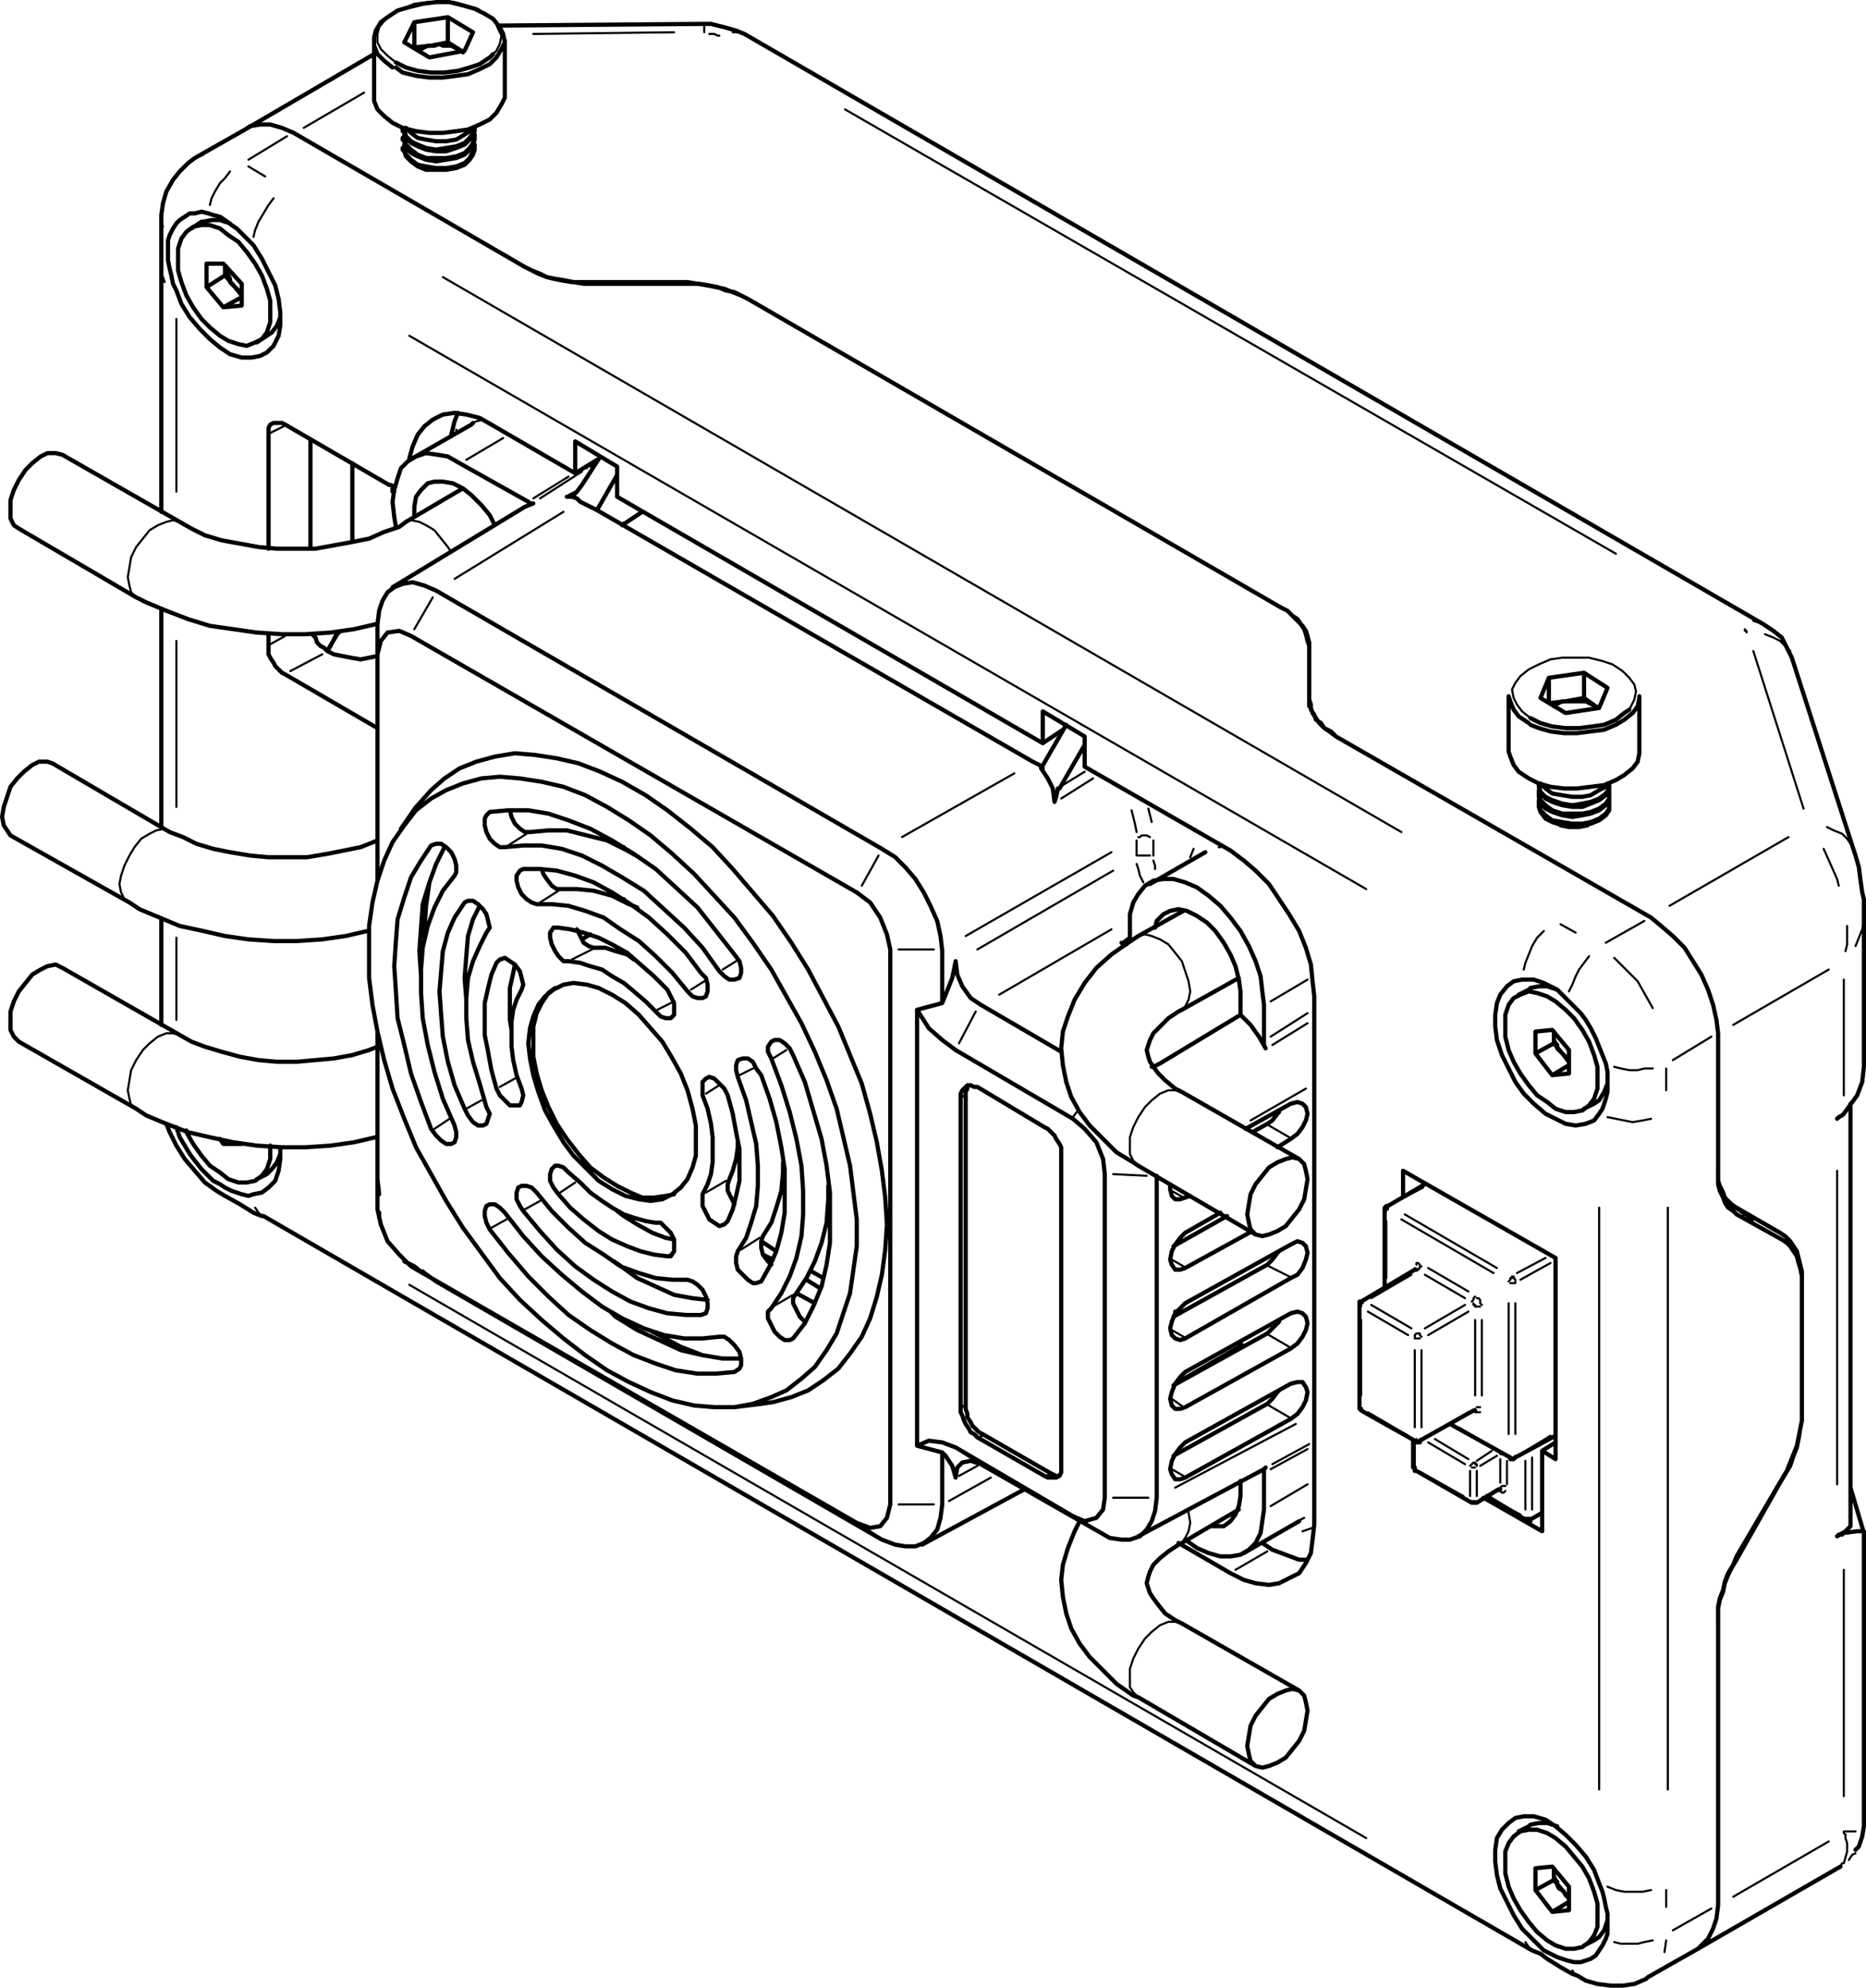 <?xml version="1.0" encoding="utf-8"?>
<!-- Generator: Adobe Illustrator 19.0.0, SVG Export Plug-In . SVG Version: 6.00 Build 0)  -->
<svg version="1.0" id="Layer_1" xmlns="http://www.w3.org/2000/svg" xmlns:xlink="http://www.w3.org/1999/xlink" x="0px" y="0px"
	 width="222.7px" height="237.1px" viewBox="0 0 222.7 237.1" enable-background="new 0 0 222.7 237.1" xml:space="preserve">
<g id="XMLID_2_">
	
		<path id="XMLID_544_" fill="none" stroke="#000000" stroke-width="0.25" stroke-linecap="round" stroke-linejoin="round" stroke-miterlimit="10" d="
		M20.25,99.25l-0.6-0.4l-1,0.2l-0.8,0.4 M17.85,99.45l-1,0.6l-0.8,1l-0.6,1l-0.6,1.2l-0.4,1.2l-0.2,1l0.2,1l0.4,0.8l0.6,0.4
		 M57.65,50.05l-0.8,0.2l-0.4,0.2 M70.45,55.65L70.45,55.65l0.2-0.2 M55.65,54.85l4.4-2.6 M54.45,51.45v-0.2 M69.85,55.65h0.2v0.2
		 M63.65,59.45l4.2-2.6 M51.85,152.65l-2.6-1.6 M61.45,128.65l-1.8,1 M68.65,141.05l-1.8,1.2 M57.45,131.25l-1.8,1 M64.45,143.25
		l-1.8,1 M53.65,133.45l-1.8,1.2 M60.45,145.45l-1.8,1 M51.85,100.65l-0.2,0.2 M55.85,107.45l-0.4,0.2 M60.05,114.45l-0.6,0.2
		 M80.25,149.45l-0.6,0.4 M84.25,156.45l-0.4,0.4 M88.05,163.45l-0.2,0.2 M105.05,183.45l-2.4-1.6 M69.45,56.25l-5,3.2 M67.85,59.05
		l1.2-0.6 M70.85,55.65h-0.4 M113.25,179.05l5-2.8 M116.65,174.85l-2.2,1.2 M45.05,77.65v-2.8 M155.25,181.25l0.4-0.2
		 M151.65,179.65l4.4-2.6 M156.05,172.85l-4.4,2.4 M70.65,113.25l-2.4,1.2 M86.65,140.85l-2.4,1.4 M80.05,119.65l-1.6,0.8
		 M85.85,129.45l-1.6,1 M117.25,171.25l-0.4,0.2 M116.65,174.45l-2.4-1.6 M66.65,106.25l-2.2,1.4 M90.65,147.65l-2.2,1.4
		 M84.05,117.05l-1.6,1 M89.85,127.45l-1.6,0.8 M125.25,175.85l-0.4,0.2 M151.45,167.65l2.4,1.4 M151.85,174.65l4.4-2.4
		 M135.85,102.05h0.2h0.2h0.4h0.2h0.4 M62.85,99.45l-2.2,1.4 M94.65,154.45l-2.4,1.4 M139.85,175.25l1.4,0.8 M130.85,182.45
		l-2.6-1.4 M87.85,114.65l-1.6,1 M93.85,125.25l-1.6,1 M151.45,159.25l2.4,1.4 M135.85,99.85h0.2l0.2-0.2h0.4h0.2l0.4,0.2
		 M139.85,166.85l1.4,1 M151.45,151.05l2.4,1.2 M126.85,93.65l2.6-1.6 M115.05,167.65l-0.2,0.2 M139.85,158.65l1.4,0.8
		 M115.05,130.65l-0.2,0.2 M136.45,105.25l-0.4-0.8l-0.2-0.8l-0.2-0.6 M67.25,61.05l-13,8 M116.65,113.25l16.2-9.4 M135.65,102.05
		v-1.8 M139.85,150.25l1.4,0.8 M49.45,75.05l2.2-3.8 M111.45,179.45h-4.2 M151.45,134.25l2.4,1.4 M151.65,123.65l4.4-2.8
		 M132.65,101.65l-17.4,10 M135.65,99.25l-0.2-1l-0.4-1.6 M130.45,92.85l-3.8,2.4 M107.65,99.85l13.4-7.6 M139.85,142.05l1.4,0.8
		 M107.25,113.25h4.2 M102.85,105.65l2-3.6 M133.85,112.45l0.8-0.6 M132.65,110.85l-13.4,7.8 M140.25,177.45l14.4-7.6
		 M151.65,119.45l4.4-2.6 M145.65,101.05h-0.2 M116.45,120.65l-2,3.8 M137.05,178.65h-4.2 M137.05,96.45l0.4,1.6 M137.65,100.25v1.8
		 M137.65,102.65L137.65,102.65l0.2,0.6v0.4 M142.05,102.25l0.4-1 M156.65,182.25L156.65,182.25l-1.2,0.4 M155.85,129.85l-6.6,3.8
		 M156.05,122.05l-4.2,2.6 M128.65,132.45l-0.6,0.8 M136.85,140.25l-4-0.2 M21.45,123.45l-0.8-0.2h-0.8l-1,0.4l-1,0.8l-0.8,0.8
		l-0.8,1.2l-0.6,1.2l-0.2,1.2l-0.2,1.2l0.2,1l0.2,0.8l0.6,0.4 M21.45,62.25l-0.8-0.2l-0.8,0.2l-1,0.4 M18.85,62.65l-1,0.6l-0.8,1
		l-0.8,1l-0.6,1.2l-0.2,1.2l-0.2,1.2l0.2,1l0.2,0.8l0.6,0.6 M48.45,62.25l0.6-0.2l1,0.2l0.8,0.4 M50.85,62.65l1,0.6l0.8,1l0.8,1
		l0.4,0.6 M141.05,184.05l0.4-0.6l0.4-0.8l0.2-1l-0.2-1.2v-0.4 M141.05,193.65l-0.8-0.2h-0.8l-1,0.4l-1,0.8l-0.8,0.8l-0.8,1.2
		l-0.6,1.2l-0.4,1.2v1 M134.85,200.05v1.2l0.4,0.6l0.6,0.6 M141.05,120.45l0.4-0.4l0.4-0.8l0.2-1l-0.2-1.2l-0.4-1.2l-0.4-1.2l-0.8-1
		l-0.8-1l-1-0.6l-1-0.4l-0.8-0.2l-0.8,0.2 M141.05,130.25l-0.8-0.2h-0.8l-1,0.4l-1,0.8l-0.8,0.8l-0.8,1.2l-0.6,1.2l-0.4,1.2v1
		 M134.85,136.65v1l0.4,0.8l0.6,0.6 M168.65,175.05L168.65,175.05h0.2 M179.05,177.65L179.05,177.65 M182.05,181.05L182.05,181.05
		v0.2 M182.65,181.25h0.2 M169.05,175.45L169.05,175.45l-0.2-0.2 M178.85,177.65L178.85,177.65h0.2 M175.45,179.05L175.45,179.05
		 M176.25,179.25L176.25,179.25v-0.2 M179.05,177.45l0.2-0.2h0.2h0.2 M179.05,173.45L179.05,173.45h0.2 M168.85,172.25v2.6
		 M169.65,175.65l5,2.8 M176.65,178.85l2-1.2 M179.05,176.85v-2.8 M171.25,171.65l4,2.4 M174.85,174.65l-4.4-2.6 M179.05,173.45
		L179.05,173.45v-0.2 M176.25,174.25l1.8-1.2 M178.65,173.65l-2,1.2 M175.65,179.05L175.65,179.05h0.2h0.2 M176.25,175.45v3
		 M175.45,178.45v-3 M175.65,175.05L175.65,175.05h0.2h0.2 M176.25,174.85L176.25,174.85v-0.2h-0.2v-0.2 M175.45,174.85
		L175.45,174.85l0.2-0.2l0.2-0.2 M183.05,181.05l0.8-0.6 M179.85,174.25v2.8 M179.05,177.85l0.2,0.2h0.2l0.2-0.2 M179.05,177.85
		h-0.2 M178.05,178.85l3.4,1.8 M182.05,181.05h0.2h0.2h0.2 M182.85,173.85v6.2 M182.05,180.05v-5.8 M176.05,168.45v-0.2
		 M180.05,173.65v0.2 M180.85,173.65v0.2 M165.65,143.85L165.65,143.85 M165.45,144.45L165.45,144.45 M168.85,151.25L168.85,151.25
		 M162.45,168.25L162.45,168.25v-0.2 M175.85,168.25L175.85,168.25l0.2-0.2 M169.45,171.85L169.45,171.85h0.2 M168.85,171.85
		L168.85,171.85 M169.25,151.45h-0.2 M162.25,167.85L162.25,167.85 M169.25,151.45L169.25,151.45l0.2-0.2v-0.2h0.2 M162.65,155.25
		L162.65,155.25 M162.25,155.85L162.25,155.85 M176.65,167.85L176.65,167.85h-0.2h-0.2 M176.05,155.85h0.2h0.2h0.2 M175.65,155.25
		l0.2-0.2v-0.2l0.2-0.2 M174.85,154.85l-4.8-2.8 M168.45,152.05l-4.8,2.8 M176.05,166.45v-9 M170.45,171.25l4.8-2.8 M162.45,157.45
		v9 M163.25,168.45l4.8,2.8 M176.05,155.85v-0.2h-0.2v-0.2 M170.05,158.45l4.8-2.8 M175.25,156.45l-4.8,2.8 M163.65,155.65l4.8,2.8
		 M162.45,155.85v-0.2v-0.2h0.2 M168.05,159.25l-4.8-2.8 M169.45,171.65L169.45,171.65l-0.2,0.2h-0.2v-0.2 M169.65,161.05v9.2
		 M168.85,170.25v-9.2 M168.85,159.65h0.2h0.2h0.2 M169.65,159.45L169.65,159.45l-0.2-0.2v-0.2h-0.2 M168.85,159.45L168.85,159.45
		v-0.2l0.2-0.2 M169.85,141.65l-3.4,1.8 M181.45,173.45l3.6-2.2 M176.05,168.45h0.2h0.2h0.2 M176.05,168.45l-0.2-0.2 M168.85,151.45
		v-0.2 M169.45,150.85L169.45,150.85l-0.2-0.2h-0.2v0.2 M170.45,151.25l4.8,2.8 M176.85,155.65l-0.2-0.2v-0.2v-0.2l-0.2-0.2h-0.2
		 M176.85,157.45v9 M174.05,170.25l5.2,3 M165.45,145.65v6.8 M185.05,150.65l-3.6,2 M181.05,151.85l3.4-1.8 M165.85,143.85h-0.2v0.2
		v0.2h-0.2 M178.25,151.85l-11-6.4 M167.65,144.85l11,6.4 M180.05,171.05v-15.6 M180.85,173.65l-0.2,0.2h-0.2h-0.2 M180.85,155.45
		v15.6 M180.65,152.25v0.2l0.2,0.2v0.2 M180.45,152.25v0.2h-0.2v0.2l-0.2,0.2 M180.85,153.05h-0.2h-0.2h-0.2 M208.05,145.05v-0.4
		 M47.25,8.05h-0.4 M58.85,6.45l0.4-0.4l0.4-0.8l0.2-1l-0.4-0.8l-0.4-1l-1-0.6l-1-0.8l-1.4-0.4l-1.4-0.4h-1.6h-1.6l-1.6,0.2
		l-1.4,0.6l-1.2,0.6l-0.8,0.6l-0.8,1l-0.2,0.8v1l0.4,0.8l0.8,0.8l1,0.8 M182.65,86.45l-0.2-0.2 M194.45,84.65l0.2-0.4l0.4-0.8l0.2-1
		l-0.2-0.8l-0.6-0.8l-0.8-0.8l-1.2-0.8l-1.2-0.4l-1.6-0.4h-1.6h-1.6l-1.4,0.2l-1.4,0.6l-1.2,0.6l-1,0.8l-0.6,0.8l-0.4,0.8l0.2,1
		l0.4,0.8l0.6,0.8l1,0.8 M39.45,77.05v-0.2 M84.05,2.85L84.05,2.85v0.2v0.4v0.4 M70.25,33.65v0.2 M80.85,33.65v0.2 M221.45,221.05
		l-0.4,0.2l-0.4,0.6 M219.65,222.65l0.2-0.4 M220.05,222.25l0.4-1.4v-1l-0.2-0.6v-0.4l-0.2-0.2v-0.2 M220.25,218.45h1.2 M88.65,4.05
		l-0.4-0.2h-0.8 M210.25,74.25h-0.4l-0.6-0.2 M207.25,186.05h-0.2 M212.45,176.85L212.45,176.85 M215.05,152.65L215.05,152.65
		 M211.85,146.85l-3.8-2.2 M213.65,77.65l-0.6-0.6l-0.6-0.6l-0.8-0.4l-1-0.4 M207.05,144.05l-1-0.6 M220.85,100.65l-0.4-0.6
		l-0.6-0.6l-1-0.4l-0.8-0.4 M222.45,109.65v0.4l-0.2,0.8l-0.8,2 M222.45,107.25v-0.2h-0.2 M215.25,96.45l-6-18.8 M208.45,75.45
		L208.45,75.45v-0.2h-0.2v-0.2 M192.85,66.05l-92-53 M85.85,4.25h-0.2l-0.4-0.2h-0.2h-0.2h-0.2 M80.45,3.85l-16.8,0.2 M43.45,11.05
		l-7.2,4.2 M218.25,219.65l-11.4,6.6 M220.05,214.25v-27 M219.25,177.05v-37.4 M220.05,130.65v-13.8 M213.45,99.85l-14.2,8.2
		 M218.25,115.65l-11.4,6.6 M220.25,113.45l0.2-0.8v-2.2 M219.45,105.65l-0.2-0.8l-0.8-1.8l-0.8-1.8 M25.65,141.85L25.65,141.85
		l-0.4-0.4 M38.45,78.05l-3.8,2 M32.25,76.85l1.8-1 M19.25,32.65l0.2,0.4l0.2,0.6 M33.85,50.85l-1.6,0.8 M23.85,18.65l0.4-0.2
		 M19.25,26.25v0.2l0.2,0.6 M25.05,24.45l0.2-0.8l0.4-0.8l0.6-1l0.6-0.6l0.6-0.8 M31.25,145.05l-0.4-0.4l-0.4-0.6 M151.25,185.05
		l-3.8,2.2 M182.65,232.45l-0.2-0.2l-0.4-0.6 M188.05,235.65L188.05,235.65l-0.4-0.6 M198.85,231.45l-0.2,1.4 M192.65,231.65
		l0.8,0.2h1h1l0.8-0.2l1-0.2 M30.25,28.25l0.2-0.8l0.4-1l0.6-1l0.6-1l0.6-0.8 M191.85,225.05l1,0.4l1,0.2h1h1.2l1-0.2 M34.25,16.25
		l-4.6,2.8 M29.65,19.85l2,1.2 M52.85,33.05l114.4,66.2 M204.25,227.65l-4.6,2.6 M199.05,144.05v69.4 M198.85,225.45v2
		 M190.85,213.45v-69.4 M163.05,106.05l-114.2-66 M21.05,111.85v9.8 M21.05,76.45v19.8 M21.05,38.05v20.6 M48.85,153.25l114.2,66
		 M186.25,110.25l1.8,1 M181.85,115.65l0.2-0.8l0.4-1l0.4-1l0.6-1l0.8-0.8 M191.85,133.25l1,0.2l1,0.2l1,0.2l1.2-0.2l1-0.2
		 M198.85,127.45v2.6 M204.25,123.65l-4.6,2.8 M196.25,109.85l-4.6,2.6 M192.65,127.25l0.8,0.2l1,0.2h1l0.8-0.2h1 M192.65,114.25
		l0.2,0.2l2.6,2.6l1.8,3.2 M187.25,118.25l0.4-0.8l0.4-1l0.4-0.8l0.6-0.8l0.6-0.8"/>
	
		<path id="XMLID_3_" fill="none" stroke="#000000" stroke-width="0.5" stroke-linecap="round" stroke-linejoin="round" stroke-miterlimit="10" d="
		M6.25,91.05l-0.6-0.2h-1l-0.8,0.4 M3.85,91.25l-1,0.8l-0.8,0.8l-0.8,1l-0.4,1.2l-0.4,1.2l-0.2,1.2l0.2,1l0.4,0.6l0.4,0.6
		 M45.25,142.45L45.25,142.45l-0.2-1.8 M52.05,152.85l-1.4-1l-0.2-0.2 M46.85,58.05v0.6 M46.85,58.65h0.2 M56.45,50.45l-0.2,0.2
		 M63.65,60.05h-0.4l-0.2-0.2 M63.05,59.85l-8.2-4.6 M54.85,55.25l-1.4-0.8l-1.2-0.2l-1.4-0.2l-1.2,0.4l-1,0.6l-0.8,0.8l-0.4,1.2
		l-0.4,1.4l-0.2,1.4l0.2,1.8l0.2,1.2 M59.05,62.65l-0.6-1.2l-1-1.2l-1.2-1.2l-1-0.8l-1.2-0.6l-1.2-0.2h-1l-0.8,0.2l-0.8,0.8
		l-0.6,0.8l-0.2,1.2v1.2 M95.05,154.25l2.2,1.2 M105.25,183.65l-53.2-30.8 M74.25,62.65l2.4-1.6 M71.25,60.85l2.4-4.2 M69.45,57.85
		l2.2-3.4 M69.45,57.85l-0.6,0.8l-0.4,0.4l-0.4,0.2h-0.4 M61.45,115.05l-0.2,1l-0.4,1.8v1.8v2l0.2,1.2 M73.65,144.45l0.8,0.6l1.6,1
		l1.8,1l1.6,0.6l1,0.2 M57.25,108.05l-0.8,1.6l-0.6,2l-0.2,2.4l-0.2,2.6l0.2,2.6v0.8 M73.25,150.45l0.6,0.4l2.2,1.6l2.2,1l2.2,1
		l2.2,0.4l1.8,0.2 M53.05,101.05l-1,2l-0.8,2.2l-0.8,2.6l-0.2,2.8l-0.2,2.8l0.2,3v0.8 M72.85,156.45l0.6,0.6l2.6,1.6l2.6,1.2
		l2.6,1.2l2.6,0.6l2.4,0.4h2.2 M70.45,111.45l-1,0.6 M74.45,107.25v0.2 M74.45,101.05v0.2 M74.45,62.45v0.2 M45.05,105.05v-30.6
		 M45.05,140.65v-17.6 M45.05,140.65v3.6 M112.45,179.45l-0.2,1.6l-0.4,1.4l-0.8,1l-0.8,0.6l-1,0.4h-1.2l-1.2-0.2l-1.6-0.6
		 M62.65,60.45l1-0.4 M69.25,59.85l-0.4-0.4l-0.6-0.2h-0.6 M45.05,74.45l0.2-1.6l0.4-1.2l0.6-1l0.8-0.6l1-0.4l1.2-0.2l1.4,0.4
		l1.4,0.6 M68.85,110.85l0.4,0.8l0.4,0.8l0.6,0.4l0.6,0.2 M87.05,140.65l-0.2,0.6v0.8l0.4,0.8l0.4,0.8 M64.65,103.65l0.2,0.6
		l0.4,0.6l0.6,0.8l0.6,0.4h0.6 M91.05,147.45l-0.2,0.6v0.8l0.2,0.8l0.6,0.8l0.4,0.4 M60.85,96.65L60.85,96.65l0.2,0.8l0.4,0.8
		l0.6,0.6l0.6,0.4h0.6 M95.05,154.25l-0.4,0.6v0.6l0.4,0.8l0.4,0.8l0.6,0.6 M148.25,160.65v-0.2 M140.85,156.65l-0.4-0.2h-0.2
		 M114.05,176.25l-0.4-1.4l-0.8-1.2l-0.4-0.4 M117.05,174.65l-1.2-0.4l-1,0.2l-0.6,0.6l-0.2,1.2 M148.05,178.45v-1.8 M144.45,182.05
		h0.6h1l0.8-0.6l0.6-0.8l0.4-1l0.2-1.2 M141.45,183.65l1.4,1l1.4,0.6l1.4,0.4h1.2l1.2-0.2l1-0.6l0.8-0.8l0.6-1.2l0.2-1.4l0.2-1.4
		 M150.85,180.05v-4.4 M150.85,175.65v-0.4l0.2-0.2 M70.85,113.05h1.4l1.2,0.4l1.4,0.4l0.8,0.6 M88.05,136.05v0.8l-0.2,1.4l-0.4,1.4
		l-0.4,1 M66.25,117.85l-0.8,0.6l-0.8,1.2l-0.6,1.2l-0.4,1.6v1.8 M63.65,124.25v1.8l0.4,2l0.6,2l0.8,2l1,2l1.2,1.8l1.4,1.8l1.4,1.6
		l1.6,1.2l1.6,1l1.6,0.8l1.4,0.6h1.4l1.4-0.2l1-0.2 M151.25,167.45l0.6-0.6l0.6-0.8l0.2-0.2 M147.85,160.25l0.4,0.2 M148.25,160.45
		l-8,4.6 M131.05,182.65l-14-8 M67.05,106.05h1.8l2,0.2l2.2,0.6l2,1l1,0.4 M93.45,138.65v1.2l-0.2,2.2l-0.6,2l-0.6,1.8l-1,1.6
		 M151.25,159.05l0.6-0.6l0.6-0.6l0.2-0.2 M140.05,173.65l11.2-6.2 M151.05,175.05l-0.2,0.2 M63.25,99.25l2.2-0.2h2.2l2.4,0.6
		l2.4,0.6l2.4,1.2l1.4,0.8 M98.85,141.45v1.6l-0.2,2.8l-0.6,2.4l-0.8,2.2l-1,2l-1.2,1.8 M151.25,150.85l0.6-0.6l0.6-0.8l0.2-0.2
		 M138.05,178.65l-0.2,1.6l-0.4,1.2l-0.6,1l-0.8,0.8l-1.2,0.4h-1l-1.4-0.2l-1.4-0.8 M140.05,165.25l11.2-6.2 M140.05,157.05
		l11.2-6.2 M124.25,91.65l3-5.2 M125.85,95.65l0.2-0.6l0.2-1h0.2 M126.45,94.05l3-5.2 M151.25,134.05l0.6-0.4l0.6-0.8l0.2-0.2
		 M140.05,148.65l6.4-3.6 M51.25,105.25L51.25,105.25l-0.4,2.8l-0.2,2.8 M77.85,158.85l0.8,0.4l2.6,1.4l2.6,1 M50.65,110.85v1
		 M69.25,59.85l2,1 M123.25,90.85l-52-30 M63.05,124.45l0.2,1.8l0.4,2l0.6,2l0.8,2.2l1,1.8l1.2,2l1.2,1.6l1.6,1.6l1.4,1.4l1.6,1
		l1.6,0.8l1.6,0.4l1.4,0.2l1.4-0.2l1.2-0.6l1-0.8l0.8-1l0.6-1.4l0.4-1.4v-1.8v-1.8l-0.4-2l-0.6-2.2l-0.8-2l-1-1.8l-1.2-2l-1.4-1.6
		l-1.4-1.6l-1.6-1.4l-1.6-1l-1.6-0.8l-1.4-0.4l-1.6-0.2l-1.2,0.2l-1.2,0.6l-1,0.8l-0.8,1l-0.6,1.4l-0.4,1.4L63.05,124.45
		 M78.25,120.65l0.6,0.6l0.6,0.2h0.6l0.4-0.4v-0.6v-0.8l-0.4-0.8l-0.4-0.8 M67.85,114.65l1.4,0.2l1.2,0.4l1.4,0.4l1.2,0.8l1.4,0.8
		l1.2,1l1.4,1.2l1.2,1.2 M66.65,110.65h-0.6l-0.4,0.6v0.6l0.2,0.8l0.4,0.8l0.4,0.6l0.6,0.6h0.6 M79.65,118.05l-1.6-1.6l-1.6-1.4
		l-1.6-1.4l-1.8-1l-1.6-0.8l-1.8-0.6l-1.6-0.4l-1.4-0.2 M82.05,118.25l0.6,0.6l0.6,0.2h0.6l0.4-0.2l0.2-0.6v-0.8l-0.2-0.8l-0.6-0.6
		 M64.05,107.85h1.8l2,0.2l2,0.6l2.2,0.8l2,1.4l2.2,1.4l2,1.8l2,2l1.8,2.2 M62.45,103.65l-0.4,0.2l-0.4,0.6v0.6l0.2,0.8l0.4,0.8
		l0.6,0.6l0.6,0.4l0.6,0.2 M83.65,116.05l-1.8-2.4l-2.2-2.2l-2.2-2l-2.2-1.6l-2.2-1.4l-2.2-1.2l-2.2-0.8l-2.2-0.6l-2-0.2h-2
		 M58.05,111.25l0.4-0.6l-0.2-0.8l-0.2-0.8l-0.4-0.6l-0.6-0.6l-0.6-0.4h-0.6l-0.4,0.2 M58.05,132.05l-0.8-2.8l-0.8-2.6l-0.6-2.6
		l-0.2-2.6v-2.4l0.2-2.4l0.6-2l0.8-1.8l0.8-1.6 M55.45,132.25l0.4,0.8l0.6,0.8l0.6,0.4h0.6l0.4-0.2l0.2-0.6l0.2-0.6l-0.4-0.8
		 M55.45,107.65l-1.2,1.8l-0.8,1.8l-0.6,2.2l-0.2,2.4l-0.2,2.4l0.2,2.8l0.2,2.6l0.6,3l0.8,2.8l1.2,2.8 M54.25,104.45l0.2-0.4v-0.8
		l-0.2-0.8l-0.4-0.8l-0.6-0.6l-0.6-0.4h-0.6l-0.6,0.2 M54.25,134.25l-1.4-3.2l-1-3.2l-0.8-3.2l-0.6-3.2l-0.2-3v-2.8l0.2-2.6l0.6-2.6
		l0.8-2.2l1-2l1.4-1.8 M51.45,134.65l0.6,0.8l0.6,0.6l0.6,0.4h0.6l0.4-0.2l0.2-0.6v-0.6l-0.2-0.8 M51.45,100.85l-1.2,1.8l-1.2,2
		l-0.8,2.4l-0.8,2.6l-0.2,2.6l-0.2,3l0.2,3l0.2,3.2l0.8,3.2l0.8,3.4l1.2,3.4l1.2,3.2 M64.05,142.25l-0.6-0.6l-0.6-0.2h-0.6l-0.4,0.2
		l-0.2,0.6v0.8l0.4,0.8l0.4,0.6 M82.05,152.65h-1.8l-2-0.2l-2-0.6l-2.2-0.8l-2-1.4l-2.2-1.4l-2-1.8l-2-2l-1.8-2.2 M83.65,156.85
		l0.6-0.2l0.2-0.6v-0.6l-0.2-0.8l-0.4-0.8l-0.6-0.6l-0.6-0.4l-0.6-0.2 M62.45,144.45l2,2.4l2,2.2l2.2,2l2.2,1.6l2.2,1.4l2.2,1.2
		l2.2,0.8l2.2,0.6l2.2,0.2h1.8 M67.85,139.85l-0.6-0.6l-0.6-0.2h-0.4l-0.4,0.4l-0.2,0.6v0.8l0.4,0.8l0.6,0.8 M78.25,145.85l-1.2-0.2
		l-1.4-0.4l-1.2-0.4l-1.4-0.8l-1.2-0.8l-1.4-1l-1.2-1.2l-1.4-1.2 M79.65,149.85h0.4l0.4-0.6v-0.6v-0.8l-0.4-0.8l-0.6-0.6l-0.6-0.6
		h-0.6 M66.65,142.45l1.4,1.6l1.6,1.4l1.8,1.4l1.6,1l1.8,0.8l1.6,0.6l1.6,0.4l1.6,0.2 M60.25,144.65l-0.6-0.6l-0.6-0.4h-0.6
		l-0.4,0.2l-0.2,0.6v0.6l0.2,0.8l0.4,0.8 M85.85,159.45l-2,0.2h-2.2l-2.4-0.4l-2.4-0.8l-2.6-1.2l-2.4-1.4l-2.4-1.8l-2.4-2l-2.4-2.2
		l-2.2-2.4l-2.2-2.8 M87.65,163.65l0.6-0.4l0.2-0.4v-0.8l-0.2-0.8l-0.6-0.8l-0.6-0.6l-0.6-0.4h-0.6 M58.45,146.65l2.2,2.8l2.4,2.8
		l2.4,2.4l2.4,2.2l2.6,1.8l2.6,1.6l2.6,1.4l2.6,1l2.4,0.8l2.6,0.4h2.2l2.2-0.2 M62.25,118.05l0.2-0.6l-0.2-0.8l-0.2-0.8l-0.6-0.8
		l-0.6-0.4l-0.6-0.4l-0.6,0.2l-0.4,0.4 M62.25,129.85l-0.6-1.6l-0.4-1.8l-0.2-1.6v-1.6v-1.4l0.2-1.4l0.4-1.2l0.6-1.2 M59.25,129.85
		l0.4,0.8l0.6,0.6l0.6,0.6h0.6h0.6l0.2-0.4l0.2-0.8l-0.2-0.8 M59.25,114.85l-0.6,1.4l-0.4,1.6l-0.4,1.8v1.8v2l0.4,2l0.4,2.2l0.6,2.2
		 M85.85,115.85l0.6,0.6l0.6,0.4h0.6l0.6-0.2l0.2-0.6v-0.6l-0.2-0.8l-0.6-0.8 M60.25,101.05l2.2-0.2h2.2l2.4,0.4l2.4,0.8l2.4,1.2
		l2.4,1.4l2.6,1.6l2.4,2.2l2.4,2.2l2.2,2.4l2,2.8 M58.45,96.85l-0.4,0.4l-0.2,0.4v0.8l0.2,0.8l0.4,0.8l0.6,0.6l0.6,0.4h0.6
		 M87.65,113.85l-2.2-2.8l-2.2-2.8l-2.6-2.4l-2.4-2.2l-2.6-1.8l-2.6-1.6l-2.6-1.4l-2.6-1l-2.4-0.8l-2.4-0.4h-2.4l-2.2,0.2
		 M88.05,149.25l-0.2,0.6v0.8l0.2,0.8l0.6,0.6l0.6,0.6l0.6,0.4h0.4l0.6-0.2 M88.05,128.45l1,2.8l0.6,2.6l0.6,2.6l0.2,2.6v2.4
		l-0.2,2.4l-0.6,2l-0.6,1.8l-1,1.6 M90.85,128.25l-0.6-0.8l-0.4-0.8l-0.6-0.4h-0.6l-0.6,0.2l-0.2,0.6v0.6l0.2,0.8 M90.85,152.85
		l1-1.8l0.8-1.8l0.6-2.2l0.4-2.4v-2.4v-2.8l-0.4-2.6l-0.6-3l-0.8-2.8l-1-2.8 M83.85,142.45v0.6v0.8l0.4,0.8l0.4,0.8l0.6,0.4l0.6,0.4
		l0.6-0.2l0.4-0.4 M83.85,130.65l0.6,1.6l0.4,1.8l0.2,1.6v1.6v1.4l-0.2,1.4l-0.4,1.2l-0.6,1.2 M86.85,130.65l-0.4-0.8l-0.6-0.6
		l-0.6-0.6l-0.6-0.2l-0.4,0.2l-0.4,0.4v0.8v0.8 M86.85,145.65l0.6-1.4l0.4-1.6l0.4-1.8v-1.8v-2l-0.4-2l-0.4-2.2l-0.6-2.2
		 M92.05,156.05l-0.4,0.4v0.8l0.4,0.8l0.4,0.8l0.6,0.6l0.6,0.4h0.6l0.4-0.2 M92.05,126.25l1.2,3.2l1,3.2l0.8,3.2l0.6,3.2l0.2,3v2.8
		l-0.2,2.6l-0.6,2.6l-0.8,2.2l-1,2l-1.2,1.8 M94.65,125.85l-0.4-0.8l-0.6-0.6l-0.6-0.4h-0.6l-0.4,0.2l-0.4,0.6v0.6l0.4,0.8
		 M94.65,159.65l1.4-1.8l1-2l1-2.4l0.6-2.6l0.4-2.6v-3v-3l-0.4-3.2l-0.6-3.2l-1-3.4l-1-3.4l-1.4-3.2 M112.45,119.65l0.4-1l0.8-2
		l0.4-2 M114.05,114.65l0.2,1.6l0.6,1.4l1,1.4l1.2,0.8 M52.05,70.45l53.2,30.8 M112.45,119.65l-3,0.8 M112.45,113.45v6.2
		 M112.45,173.25v6.2 M109.45,172.45l3,0.8 M149.45,135.05l1.8-1 M44.05,113.45v3.2l0.4,3.2l0.6,3.2l0.8,3.4l1,3.4l1.4,3.6l1.4,3.4
		l1.8,3.2l1.8,3.2l2,3.2l2.2,3l2.2,3l2.4,2.6l2.6,2.4l2.6,2.2l2.6,2l2.6,1.8l2.6,1.4l2.6,1.2l2.6,1l2.6,0.6l2.4,0.2h2.4l2.2-0.4
		l2.2-0.8l1.8-0.8l1.8-1.4l1.6-1.4l1.4-2l1.2-2l0.8-2.4l0.8-2.4l0.4-2.8l0.4-2.8v-3.2l-0.4-3.2l-0.4-3.2l-0.8-3.4l-0.8-3.4l-1.2-3.4
		l-1.4-3.4l-1.6-3.4l-1.8-3.2l-1.8-3.2l-2.2-3.2l-2.2-3l-2.4-2.6l-2.4-2.6l-2.6-2.4l-2.6-2.2l-2.6-1.8l-2.6-1.6l-2.6-1.4l-2.6-1
		l-2.6-0.6l-2.6-0.4l-2.4-0.2l-2.2,0.2l-2.2,0.6l-2,0.8l-1.8,1l-1.8,1.4l-1.4,1.8l-1.4,2l-1,2.2l-0.8,2.4l-0.6,2.6l-0.4,2.8V113.45
		 M90.85,167.45l1.4-0.2l2.2-0.6l2-0.8l1.8-1.2l1.8-1.4l1.4-1.8l1.4-2l1-2.2l0.8-2.6l0.6-2.6l0.4-3l0.2-3l-0.2-3.2l-0.4-3.2
		l-0.6-3.4l-0.8-3.4l-1-3.6l-1.4-3.4l-1.4-3.4l-1.8-3.4l-1.8-3.4l-2-3.2l-2.2-3.2l-2.4-2.8l-2.4-2.8l-2.4-2.6l-2.6-2.2l-2.8-2.2
		l-2.6-1.8l-2.8-1.6l-2.6-1.2l-2.6-1l-2.6-0.6l-2.6-0.4l-2.4-0.2l-2.4,0.4l-2.2,0.6l-2,0.8l-1.8,1.2l-1.6,1.4l-1.6,1.8l-0.2,0.2
		 M49.05,75.85l-1.4-0.6l-1.4,0.2l-0.8,1l-0.4,1.6 M45.05,123.65v20.6 M45.05,78.05v26.6 M45.05,144.25l0.4,1.8l0.8,2l1.4,1.6
		l1.4,1.4 M49.05,151.05l53.2,30.6 M102.25,181.65l1.6,0.6l1.2-0.2l0.8-1l0.4-1.6 M106.25,179.45v-66.2 M102.25,106.45l-53.2-30.6
		 M125.25,175.65l0.4,0.2l0.4,0.2h0.2h0.2 M115.65,129.45h-0.2v0.4l-0.2,0.4v0.4 M115.25,130.65v37 M115.25,167.65v0.4l0.2,0.6v0.4
		l0.4,0.6l0.2,0.4l0.4,0.4l0.4,0.4l0.4,0.2 M117.25,171.05l8,4.6 M124.25,91.65l0.8,1.2l0.6,1.2l0.2,1.6 M123.25,90.85l0.4,0.2
		l0.4,0.2l0.4,0.4 M105.25,101.25l1.6,1l1.2,1.2l1.2,1.4l1,1.6l0.8,1.6l0.8,1.8l0.4,1.8l0.2,1.8 M106.25,113.25l-0.4-1.8l-0.8-2
		l-1.2-1.8l-1.6-1.2 M154.05,169.25l0.8-0.6l0.6-0.8l0.4-0.8l0.2-1l-0.2-0.6l-0.4-0.6h-0.6l-0.8,0.2 M141.45,176.25l12.6-7
		 M141.45,172.05l-0.6,0.6l-0.6,0.8l-0.4,0.8l-0.2,1l0.2,0.6l0.4,0.6h0.6l0.6-0.2 M154.05,165.05l-12.6,7 M154.05,160.85l0.8-0.6
		l0.6-0.8l0.4-0.8l0.2-0.8l-0.2-0.8l-0.4-0.4l-0.6-0.2l-0.8,0.2 M141.45,167.85l12.6-7 M141.45,163.65l-0.6,0.6l-0.6,0.8l-0.4,1
		l-0.2,0.8l0.2,0.8l0.4,0.4h0.6l0.6-0.2 M154.05,156.65l-12.6,7 M154.05,152.45l0.8-0.4l0.6-0.8l0.4-1l0.2-0.8l-0.2-0.8l-0.4-0.4
		l-0.6-0.2l-0.8,0.4 M141.45,159.65l12.6-7.2 M141.45,155.45l-0.6,0.6l-0.6,0.6l-0.4,1l-0.2,0.8l0.2,0.8l0.4,0.4l0.6,0.2l0.6-0.2
		 M154.05,148.45l-12.6,7 M141.45,151.25l8-4.4 M141.45,147.05l-0.6,0.6l-0.6,0.8l-0.4,0.8l-0.2,1l0.2,0.6l0.4,0.6h0.6l0.6-0.2
		 M145.65,144.65l-4.2,2.4 M154.05,135.85l0.8-0.6l0.6-0.8l0.4-0.8l0.2-0.8l-0.2-0.8l-0.4-0.4l-0.6-0.2l-0.8,0.2 M152.45,136.85
		l1.6-1 M141.45,142.85l0.6-0.2 M139.65,141.25v0.6l0.2,0.8l0.4,0.4h0.6l0.6-0.2 M154.05,131.65l-5.4,3 M148.05,121.05v-2.8
		 M151.05,125.05L151.05,125.05l-0.2-0.4v-0.4 M150.85,124.25v-4.4 M150.85,119.85l-0.2-1.6l-0.2-1.8l-0.6-1.8l-0.8-1.8l-1-1.8
		l-1.2-1.6l-1.2-1.4l-1.4-1.2l-1.4-1l-1.4-0.6l-1.4-0.4h-1.2l-1.2,0.2l-1,0.6l-0.8,1l-0.6,1l-0.4,1.4v1.6 M134.85,110.65v1.2
		 M134.85,111.85v0.2l-0.2,0.2v0.2h-0.2v0.2h-0.2h-0.2l-0.2-0.2 M134.25,112.65l-0.4-0.2 M148.05,118.25l-0.2-1.4l-0.4-1.6l-0.6-1.4
		l-0.8-1.4l-1-1.4l-1-1l-1.2-0.8l-1.2-0.6l-1-0.2l-1,0.2l-0.8,0.4l-0.8,0.8l-0.2,0.8 M117.05,119.85l9.6,5.6 M138.05,140.25v38.4
		 M124.65,176.05l0.4,0.2h0.4h0.4h0.2l0.4-0.2l0.2-0.4v-0.4v-0.4 M116.65,171.45l8,4.6 M114.65,167.85v0.6l0.2,0.4l0.2,0.6l0.2,0.4
		l0.4,0.6l0.2,0.4l0.4,0.2l0.4,0.4 M114.65,130.85v37 M116.65,129.65h-0.4l-0.4-0.2h-0.2l-0.4,0.2l-0.2,0.2l-0.2,0.2l-0.2,0.4v0.4
		 M124.65,134.45l-8-4.8 M126.65,137.85v-0.4v-0.6l-0.2-0.4l-0.4-0.6l-0.2-0.4l-0.4-0.4l-0.4-0.4l-0.4-0.2 M126.65,174.85v-37
		 M114.05,125.25l-1.6-1.2l-1.6-1.4 M110.85,122.65l-1.4-2.2 M109.45,120.45v52 M110.85,171.85l-1.4,0.6 M110.85,171.85l1.6,0.2
		l1.6,0.6 M114.05,172.65l14,8.2 M128.05,180.85l1.4,0.6l1.4-0.4l0.8-1l0.2-1.4 M131.85,178.65v-38.6 M128.05,133.45l-14-8.2
		 M148.05,121.05l1.2,1.2l1,1.4l0.8,1.4 M138.45,126.85l9.6-5.8 M138.45,126.85l-0.8,0.4h-0.2 M131.85,140.05l-0.2-1.8l-0.8-2
		l-1.4-1.6l-1.4-1.2 M7.45,115.45l-0.8-0.4l-1,0.2l-0.8,0.4l-1,0.6l-0.8,1l-0.8,1l-0.6,1.2l-0.4,1.2v1.2v1l0.4,0.8l0.6,0.6
		 M7.45,54.25l-0.8-0.2h-1l-0.8,0.4 M4.85,54.45l-1,0.8l-0.8,0.8l-0.8,1.2l-0.6,1.2l-0.4,1.2v1v1.2l0.4,0.8l0.6,0.4 M148.85,208.25
		l0.2,1l0.2,0.8l0.6,0.6l0.8,0.2l0.8-0.2l1-0.4l1-0.6l0.8-1l0.8-1l0.6-1.2l0.2-1.2l0.2-1.2l-0.2-1l-0.2-0.8l-0.6-0.6l-0.8-0.2
		l-0.8,0.2l-1,0.4l-1,0.6l-0.8,1l-0.8,1l-0.6,1.2l-0.2,1.2L148.85,208.25 M96.85,151.65l1.4,0.8 M90.85,148.05l1.8,1.2
		 M148.85,144.85l0.2,1l0.2,0.8l0.6,0.6l0.8,0.2l0.8-0.2l1-0.4l1-0.6l0.8-1l0.8-1l0.6-1.2l0.2-1.2l0.2-1.2l-0.2-1l-0.2-0.8l-0.6-0.6
		l-0.8-0.2l-0.8,0.2l-1,0.4l-1,0.6l-0.8,1l-0.8,1l-0.6,1.2l-0.2,1.2L148.85,144.85 M27.45,136.25l-0.8,0.2 M31.85,140.05l0.6-0.6
		l0.6-0.8l0.4-1v-0.6 M22.25,134.85v0.2l0.8,1.4l1,1.4l1,1.2l1.2,0.8l1,0.8l1.2,0.4h1l1-0.2l0.8-0.6l0.6-0.8l0.4-1.2v-1.2
		 M32.25,137.05v-0.4 M28.85,136.45h-2.2 M26.65,136.45l-0.4-0.6 M187.25,226.45l-0.8-1 M186.45,225.45l-1-1.2 M185.45,224.25
		l-2.2,1.2 M185.45,224.25v-1.4 M187.25,226.85l-2,1.2 M185.45,222.85v0.4v0.2v0.4l0.2,0.4l0.2,0.2v0.4l0.2,0.4l0.4,0.2
		 M186.45,225.45l0.2,0.2l0.2,0.4l0.2,0.2h0.2 M190.25,231.45l0.6-0.4l0.6-0.8l0.4-1.2v-0.6 M185.85,217.85L185.85,217.85l-1.2-0.4
		h-1l-1,0.2l-0.2,0.2 M190.65,228.45v-1.4l-0.4-1.4l-0.6-1.6l-0.8-1.4l-1-1.2l-1-1.2l-1.2-1l-1-0.6l-1.2-0.4h-1l-1,0.2l-0.8,0.6
		l-0.6,0.8l-0.4,1v1.2v1.4l0.4,1.6l0.6,1.4l0.8,1.4l1,1.4l1,1.2l1.2,1l1,0.6l1.2,0.4h1l1-0.2l0.8-0.6l0.6-0.8l0.4-1V228.45
		 M187.25,227.85l-2,0.2 M185.25,228.05l-2-2.6 M183.25,225.45v-2.6 M183.25,222.85l2-0.2 M185.25,222.65l2,2.4 M187.25,225.05v2.8
		 M28.85,35.25l-0.8-1 M28.05,34.25l-1.2-1.4 M26.85,32.85l-2.2,1.4 M26.85,32.85v-1.2 M28.85,35.45l-2.2,1.2 M26.85,31.65l0.2,0.2
		v0.4v0.4l0.2,0.2l0.2,0.4v0.4l0.2,0.2l0.4,0.4 M28.05,34.25l0.2,0.2l0.2,0.2l0.2,0.2h0.2 M28.85,36.45l-2.2,0.2 M26.65,36.65
		l-2-2.4 M24.65,34.25v-2.8 M24.65,31.45h2 M26.65,31.45l2.2,2.4 M28.85,33.85v2.6 M31.85,40.05l0.6-0.4l0.6-0.8l0.4-1v-0.6
		 M27.45,26.65L27.45,26.65l-1.2-0.4h-1l-1,0.2h-0.2 M32.25,37.25v-1.4l-0.4-1.4l-0.6-1.6l-0.8-1.4l-1-1.4l-1-1.2l-1.2-0.8l-1-0.8
		l-1.2-0.4h-1l-1,0.2l-0.8,0.6l-0.6,0.8l-0.4,1.2v1.2v1.4l0.4,1.4l0.6,1.6l0.8,1.4l1,1.4l1,1l1.2,1l1,0.6l1.2,0.4l1,0.2l1-0.4
		l0.8-0.4l0.6-0.8l0.4-1.2V37.25 M187.25,126.65l-0.8-1 M186.45,125.65l-1-1.2 M185.45,124.45l-2.2,1.2 M185.45,124.45v-1.4
		 M187.25,127.05l-2,1.2 M185.45,123.05v0.4v0.2v0.4l0.2,0.4l0.2,0.2v0.4l0.2,0.2l0.4,0.4 M186.45,125.65l0.2,0.2l0.2,0.2l0.2,0.4
		h0.2 M187.25,128.05l-2,0.2 M185.25,128.25l-2-2.6 M183.25,125.65v-2.6 M183.25,123.05l2-0.2 M185.25,122.85l2,2.4 M187.25,125.25
		v2.8 M190.25,131.65l0.6-0.4l0.6-1l0.4-1v-0.6 M185.85,118.05L185.85,118.05l-1.2-0.4h-1l-1,0.2l-0.2,0.2 M190.65,128.65v-1.4
		l-0.4-1.4l-0.6-1.6l-0.8-1.4l-1-1.4l-1-1l-1.2-1l-1-0.6l-1.2-0.4l-1-0.2l-1,0.4l-0.8,0.4l-0.6,0.8l-0.4,1.2v1.2v1.4l0.4,1.6
		l0.6,1.4l0.8,1.4l1,1.4l1,1.2l1.2,0.8l1,0.8l1.2,0.4h1l1-0.2l0.8-0.6l0.6-0.8l0.4-1.2V128.65 M48.05,17.85l0.2,0.2l0.2,0.6l0.6,0.6
		l0.8,0.6l1,0.4h1.2h1.2l1.2-0.2l1-0.4l0.6-0.6l0.4-0.6l0.2-0.6 M48.25,17.25v0.6l0.2,0.6l0.6,0.6l0.8,0.6l1,0.2l1.2,0.2h1.2
		l1.2-0.2l1-0.4l0.6-0.6l0.4-0.8l0.2-0.6v-0.2 M48.05,16.65l0.2,0.2l0.2,0.8l0.6,0.6l0.8,0.4l1,0.4l1.2,0.2l1.2-0.2l1.2-0.2l1-0.4
		l0.6-0.6l0.4-0.6l0.2-0.6 M48.25,16.05v0.6l0.2,0.6l0.6,0.6l0.8,0.6l1,0.4h1.2h1.2l1.2-0.2l1-0.4l0.6-0.6l0.4-0.6l0.2-0.8v-0.2
		 M48.05,15.65h0.2l0.2,0.8l0.6,0.6l0.8,0.4l1,0.4l1.2,0.2h1.2l1.2-0.4l1-0.4l0.6-0.6l0.4-0.6l0.2-0.4 M48.25,15.25v0.2l0.2,0.8
		l0.6,0.6l0.8,0.4l1,0.4l1.2,0.2l1.2-0.2l1.2-0.2l1-0.4l0.6-0.6l0.4-0.6l0.2-0.6 M49.45,5.65l2-0.2 M51.45,5.45l2-0.4 M53.45,5.05
		v-3 M55.05,6.05l-1.6-1 M55.25,6.25l-0.2-0.2 M48.45,15.25L48.45,15.25l0.6,0.6l0.8,0.6l1,0.2l1.2,0.2h1.2l1.2-0.2l1-0.6l0.6-0.4
		l0.4-0.4 M49.45,5.65v-3 M55.25,6.25l-0.2-0.2 M55.05,6.05l-0.4-0.2l-0.4-0.2l-0.4-0.2h-0.6h-0.4l-0.4-0.2l-0.6,0.2h-0.4
		 M51.45,5.45h-0.4l-0.4,0.2l-0.4,0.2h-0.4 M55.45,6.05l-4.2,0.8 M48.25,5.05l3,1.8 M48.25,5.05l1.2-2.4 M49.45,2.65l4-0.6
		 M56.45,3.85l-3-1.8 M55.45,6.05l1-2.2 M44.65,11.45v0.6l0.4,1l0.8,0.8l1,0.8 M46.85,14.65l1.2,0.6l1.6,0.4l1.6,0.2h1.6l1.6-0.2
		l1.4-0.2l1.4-0.6l1.2-0.6l0.8-0.8l0.6-1l0.4-0.8v-0.2 M46.85,8.05l-1-0.8l-0.8-0.8l-0.4-1v-1l0.2-0.8l0.6-1l0.8-0.6l1.2-0.8
		l1.4-0.4l1.6-0.4l1.6-0.2h1.6l1.6,0.4l1.4,0.4l1.2,0.6l1,0.6l0.8,1l0.4,0.8l0.2,1l-0.4,0.8l-0.6,1l-0.8,0.8l-1.2,0.6l-1.4,0.6
		l-1.4,0.2l-1.6,0.2h-1.6l-1.6-0.2l-1.6-0.4l-0.8-0.6 M47.25,7.45l1.2,0.6l1.4,0.4l1.6,0.2h1.6l1.6-0.2l1.4-0.4l1.2-0.4l1.2-0.8
		l0.4-0.4 M183.65,96.05v0.2l0.2,0.6l0.6,0.8l0.8,0.4l1.2,0.4h1.2h1.2l1-0.2l1-0.4l0.8-0.6l0.4-0.6v-0.6 M183.65,95.45v0.6l0.2,0.6
		l0.6,0.6l0.8,0.6l1.2,0.2l1.2,0.2h1.2l1-0.2l1-0.4l0.8-0.6l0.4-0.6v-0.8v-0.2 M183.65,94.85v0.2l0.2,0.8l0.6,0.6l0.8,0.4l1.2,0.4
		l1.2,0.2l1.2-0.2l1-0.2l1-0.4l0.8-0.6l0.4-0.6v-0.6 M183.65,94.25v0.6l0.2,0.6l0.6,0.6l0.8,0.6l1.2,0.4h1.2h1.2l1-0.2l1-0.4
		l0.8-0.6l0.4-0.6v-0.8v-0.2 M183.65,93.85L183.65,93.85l0.2,0.8l0.6,0.6l0.8,0.4l1.2,0.4l1.2,0.2h1.2l1-0.4l1-0.4l0.8-0.6l0.4-0.6
		v-0.4 M183.65,93.45v0.2l0.2,0.8l0.6,0.6l0.8,0.4l1.2,0.4l1.2,0.2l1.2-0.2l1-0.2l1-0.4l0.8-0.6l0.4-0.6v-0.6 M185.05,83.85l1.8-0.2
		 M186.85,83.65l2.2-0.4 M189.05,83.25v-3 M190.45,84.25l-1.4-1 M190.85,84.45l-0.4-0.2 M183.85,93.45L183.85,93.45l0.6,0.6l0.8,0.6
		l1.2,0.2l1.2,0.2h1.2l1-0.2l1-0.6l0.8-0.4l0.2-0.4 M184.85,83.85v-3 M190.65,84.45l-0.2-0.2 M190.45,84.25l-0.4-0.2l-0.4-0.2
		l-0.4-0.2h-0.4h-0.6h-0.4h-0.4h-0.6 M186.85,83.65h-0.4l-0.4,0.2l-0.4,0.2l-0.2,0.2 M190.85,84.45l-4,0.6 M183.85,83.25l3,1.8
		 M183.85,83.25l1-2.4 M184.85,80.85l4.2-0.6 M191.85,82.05l-2.8-1.8 M190.85,84.45l1-2.4 M180.05,89.65l0.2,0.6l0.4,1l0.6,0.8
		l1.2,0.8 M182.45,92.85l1.2,0.6l1.4,0.4l1.6,0.2h1.6l1.6-0.2l1.6-0.2l1.4-0.6l1-0.6l1-0.8l0.6-0.8l0.2-1v-0.2 M195.65,83.05v0.2
		l-0.2,1l-0.6,0.8l-1,0.8l-1,0.6l-1.4,0.6l-1.6,0.2l-1.6,0.2h-1.6l-1.6-0.2l-1.4-0.4l-1-0.4 M182.45,86.25l-1.2-0.8l-0.6-0.8l-0.4-1
		l-0.2-0.6 M182.65,85.65l1.2,0.6l1.4,0.4l1.6,0.2h1.6l1.6-0.2l1.4-0.2l1.4-0.6l1-0.8l0.6-0.4 M42.05,64.65v-9.4 M39.45,77.05
		l0.6-1.2l0.4-0.4 M39.05,77.65l0.4-0.6 M29.25,15.45l0.6-0.4l1.2-0.2h1.2l1.4,0.4l1.4,0.6 M222.45,182.85v-0.2h-0.2h-0.6l-1.6,0.2
		 M205.05,227.25l-0.2,1.6l-0.4,1.2l-0.6,1.2l-0.8,0.8l-0.4,0.4 M156.25,83.05v-0.8v-0.4 M156.25,83.45v0.8 M207.45,144.25l0.6,0.4
		l0.6,0.4l0.4,0.6v0.2 M219.25,183.25l1-0.6l0.6-0.6v-0.4 M205.85,143.25l1.6,1 M220.05,132.85l1.6-2.2l0.6-1.6l0.2-1.8v-1.2
		 M186.25,98.25v0.2l1,0.2h1.2l1-0.2l0.2-0.2 M50.65,20.05h0.2l1,0.2h1l1.2-0.2 M62.65,31.85l-27.6-16 M70.25,33.65h-1h-1l-1.2-0.2
		l-1-0.2l-0.8-0.2l-1-0.4l-0.8-0.4l-0.8-0.4 M80.85,33.65h-10.6 M89.25,35.65l-0.8-0.4l-1-0.4l-1-0.4l-1-0.2l-1-0.2l-1.2-0.2
		l-1.2-0.2h-1.2 M152.85,72.45l-63.6-36.8 M156.25,77.25v-0.6l-0.2-0.8l-0.2-0.6l-0.4-0.6l-0.6-0.6l-0.6-0.6l-0.6-0.6l-0.8-0.4
		 M156.25,83.45v-6.2 M159.45,87.85l-0.6-0.6l-0.8-0.4l-0.4-0.6l-0.6-0.4l-0.2-0.6l-0.4-0.6v-0.6l-0.2-0.6 M207.25,186.05l-0.6,1
		l-0.4,0.8l-0.4,1l-0.2,1l-0.4,1l-0.2,1v0.8v1 M205.05,193.65v33.6 M220.05,182.85l-0.2,0.2h-0.4l-0.2,0.2 M219.25,133.45l0.2-0.2
		l0.4-0.2l0.2-0.2 M205.05,139.05v1v0.8l0.2,0.6l0.4,0.8l0.2,0.6l0.4,0.4l0.4,0.4l0.6,0.4 M207.25,144.05l5.2,3 M212.45,147.05
		l0.6,0.4l0.6,0.6l0.4,0.6l0.4,0.6l0.2,0.8l0.2,0.8l0.2,0.8v1 M215.05,152.65v15.8 M215.05,168.45v1l-0.2,1l-0.2,1.2l-0.2,1l-0.4,1
		l-0.4,1.2l-0.6,1l-0.6,1 M212.45,176.85l-5.2,9.2 M197.05,109.45l-37.6-21.6 M205.05,123.25v15.8 M197.05,109.45l1.2,1l1.4,1.2
		l1.4,1.4l1,1.6l1,1.6l0.8,1.8l0.6,1.8l0.4,1.8l0.2,1.6 M20.85,134.45h0.2l0.4,1.2l0.6,1l0.6,1l0.6,0.8l0.8,1l0.8,0.8 M24.85,140.25
		l0.6,0.6l0.8,0.4l0.6,0.4l0.8,0.4l0.6,0.2l0.6,0.2l0.8,0.2l0.6-0.2 M39.65,76.65l-0.6,1 M39.65,76.65l0.6-1v-0.2 M42.05,55.25v9.4
		 M37.25,75.65l0.4,0.4l0.2,0.6l0.4,0.4l0.4,0.2l0.4,0.4 M45.05,78.25l-1,0.2l-1,0.2l-1.2-0.2l-1-0.2l-1-0.2l-0.8-0.4 M37.05,65.45
		v-13 M35.05,15.85l-1.4-0.6l-1.4-0.4h-1.2l-1.2,0.2l-0.6,0.4 M30.25,29.25l-0.6-0.6l-0.8-0.8l-0.6-0.6l-0.6-0.4l-0.8-0.6l-0.6-0.4
		l-0.8-0.2l-0.6-0.2 M24.85,25.45l-0.8-0.2l-0.8,0.2h-0.6l-0.6,0.4l-0.6,0.4l-0.4,0.4l-0.4,0.6l-0.4,0.8 M20.25,28.05l-0.2,0.6v0.8
		v0.8v0.8l0.2,1l0.2,0.8l0.2,1l0.4,0.8 M92.25,150.25l-1.2-0.6 M97.85,153.65l-1.6-1 M53.85,52.05v-0.2l0.4-1.6l0.4-1 M71.25,54.85
		l-2.6,1.6 M151.85,184.85l-1.2-0.8 M156.05,186.05h-1l-1.6-0.6l-1.6-0.6 M202.65,232.45l0.4-0.4l0.8-0.8l0.6-1.2l0.4-1.2l0.2-1.6
		 M181.65,230.05l0.6,0.6l0.8,0.8l0.6,0.6l0.6,0.6l0.8,0.4l0.8,0.4l0.6,0.2l0.6,0.2 M187.05,233.85l0.8,0.2h0.8l0.6-0.2l0.6-0.2
		l0.6-0.4l0.4-0.6l0.4-0.6l0.4-0.8 M191.65,231.25l0.2-0.6v-0.8v-0.8v-0.8l-0.2-0.8l-0.2-1l-0.2-0.8l-0.4-1 M126.85,87.05l-2.4,1.6
		 M185.65,172.05l-1.6,1 M159.45,87.85l37.6,21.6 M156.25,83.25v0.6l0.2,0.6l0.2,0.6l0.4,0.6l0.4,0.6l0.6,0.6l0.6,0.4l0.8,0.6
		 M156.25,77.05v6.2 M156.25,77.05l-0.2-0.6l-0.2-0.8l-0.2-0.6l-0.4-0.6l-0.4-0.6l-0.6-0.4l-0.6-0.6l-0.8-0.4 M89.25,35.65
		l63.6,36.8 M89.25,35.65l-0.8-0.4l-0.8-0.4l-1-0.2l-1-0.4l-1-0.2l-1.2-0.2h-1h-1.2 M70.65,33.85h10.6 M62.65,31.85l0.8,0.4l1,0.4
		l0.8,0.4l1,0.2l1.2,0.2l1,0.2l1.2,0.2h1 M35.05,15.85l27.6,16 M205.05,139.65v-16.4 M205.05,227.25v-33.6 M205.05,193.65v-1v-1
		l0.2-1l0.4-1l0.2-1l0.4-1l0.6-1l0.4-1 M207.25,185.65l5.4-9.2 M215.05,168.45v1l-0.2,1l-0.2,1l-0.2,1l-0.4,1l-0.4,1l-0.4,1l-0.6,1
		 M215.05,168.45v-15.4 M212.65,147.85l0.6,0.4l0.4,0.4l0.4,0.6l0.4,0.6l0.2,0.8l0.2,0.6l0.2,1v0.8 M212.65,147.85l-5.4-3
		 M207.25,144.85l-0.4-0.4l-0.6-0.4l-0.4-0.6l-0.2-0.6l-0.4-0.8l-0.2-0.8v-0.8v-0.8 M185.65,150.05l-18.2-10.4 M185.65,174.05v-24
		 M184.05,173.05l1.6,1 M184.05,182.65v-9.6 M177.05,178.65l7,4 M167.45,139.65v3 M124.45,88.65l-50.8-29.4 M124.45,84.85v3.8
		 M129.45,87.85l-5-3 M129.45,91.45v-3.6 M146.85,101.45l-17.4-10 M156.85,118.85l-0.2-1.8l-0.2-2l-0.6-2l-0.8-2l-1.2-2l-1.2-1.8
		l-1.2-1.8l-1.6-1.6l-1.4-1.2l-1.6-1.2 M156.85,181.85v-63 M146.85,187.65l1.6,0.8l1.4,0.4l1.6,0.2l1.2-0.2l1.2-0.6l1.2-0.6l0.8-1.2
		l0.6-1.2l0.2-1.6l0.2-1.8 M140.65,184.05l6.2,3.6 M34.05,80.45l11,6.4 M34.05,80.45l-0.4-0.2l-0.4-0.4l-0.4-0.4l-0.2-0.4l-0.4-0.6
		l-0.2-0.4v-0.6v-0.4 M32.05,75.65v1.4 M32.05,51.85v13.6 M32.05,51.85v-0.4v-0.4l0.2-0.4l0.4-0.2h0.2h0.4h0.4l0.4,0.2 M46.45,57.85
		l-12.4-7.2 M46.65,57.85L46.65,57.85h-0.2 M47.05,58.05L47.05,58.05l-0.4-0.2 M58.65,50.65l-1.4-0.8l-1.6-0.4l-1.4-0.2l-1.4,0.2
		l-1.2,0.6l-1,0.8l-0.8,1l-0.6,1.4l-0.4,1.4v0.2 M68.65,56.45l-10-5.8 M68.65,52.65v3.8 M73.65,55.65l-5-3 M73.65,59.25v-3.6
		 M21.05,34.65l0.6,1.6l1,1.6l1.2,1.4l1.2,1.2l1.2,1l1.2,0.8l1.4,0.4h1.2l1-0.2l0.8-0.4l0.8-0.8l0.6-1.2l0.2-1.2v-1.6l-0.2-1.6
		l-0.4-1.6l-0.8-1.6l-0.8-1.6l-1-1.6 M30.25,142.45l1-0.2l0.8-0.6l0.8-0.8l0.4-1.2l0.2-1.4v-1.4 M190.85,224.65l-0.6-1.6l-1-1.6
		l-1.2-1.4l-1.2-1.2l-1.2-1l-1.2-0.8l-1.4-0.4h-1.2l-1,0.2l-0.8,0.6l-0.8,0.8l-0.6,1l-0.2,1.4v1.4l0.2,1.6l0.4,1.6l0.8,1.6l0.8,1.6
		l1,1.6 M187.05,119.25l-0.6-0.6l-0.6-0.6l-0.8-0.4l-0.8-0.4l-0.6-0.2l-0.6-0.2h-0.8h-0.6 M181.65,116.85l-1,0.2l-0.8,0.6l-0.8,1
		l-0.4,1l-0.2,1.4v1.4l0.2,1.6l0.6,1.8l0.8,1.6l0.8,1.6l1,1.4l1.2,1.2l1.4,1.2l1.2,0.6l1.2,0.6l1.2,0.2l1.2-0.2l1-0.4l0.6-0.8
		 M190.85,132.85l0.4-0.6l0.2-0.6l0.2-0.6l0.2-0.8v-0.8v-0.8v-0.8l-0.2-1 M205.05,123.25l-0.2-1.6l-0.4-1.8l-0.6-1.8l-0.8-1.8
		l-1-1.6l-1-1.6l-1.4-1.4l-1.4-1.2l-1.2-1 M191.65,126.85l-0.4-1l-0.4-1l-0.4-1l-0.6-1.2l-0.6-1l-0.6-0.8l-0.8-0.8l-0.8-0.8
		 M20.25,99.25l-14-8.2 M1.25,99.65l14.2,8 M15.45,107.65l1.2,0.8l2.4,1l2.4,1l2.8,0.6l2.6,0.6l2.8,0.4l3,0.2h2.8l3-0.2l2.8-0.4
		l2.6-0.6h0.2 M45.05,100.25L45.05,100.25l-2,0.8l-2,0.4l-2,0.4l-2.4,0.4h-2.2h-2.4l-2.2-0.2l-2.4-0.4l-2-0.4l-2-0.6l-1.6-0.8
		l-1.6-0.6 M45.25,144.65v0.6 M48.25,150.45l1.2,0.6l1,0.8 M56.25,50.65l-7,4 M110.05,184.25l12.2-6.6 M62.65,60.45l-15.8,9.6
		 M148.45,185.25l6.6-3.8 M135.85,183.25l15-8 M87.65,167.85l3.2-0.4 M49.65,96.25l-1.8,2.6 M143.85,101.65l-6.6,3.8 M21.45,123.45
		l-14-8 M2.25,124.25l14,8 M16.25,132.25l1.2,0.8l2.4,1l2.6,1l2.6,0.6l2.8,0.6l2.8,0.4l3,0.2h2.8l3-0.2l2.8-0.4l2.6-0.6h0.2
		 M45.05,124.85l-1,0.4l-2,0.6l-2.2,0.4l-2.2,0.2l-2.2,0.2h-2.4l-2.2-0.2l-2.2-0.4l-2.2-0.6l-2-0.6l-1.6-0.6l-1.4-0.8 M21.45,62.25
		l-14-8 M2.25,63.05l14,8.2 M55.25,58.25l-6.8,4 M16.25,71.25l1.2,0.6l2.4,1l2.6,1l2.6,0.8l2.8,0.4l2.8,0.4l3,0.2h2.8l3-0.2l2.8-0.4
		l2.6-0.6h0.2 M48.45,62.25l-0.8,0.6l-1.8,0.6l-1.8,0.8l-2,0.4l-2.2,0.4l-2.2,0.4h-2.2h-2.4l-2.2-0.2l-2.2-0.4l-2.2-0.4l-2-0.6
		l-1.6-0.8l-1.4-0.8 M141.05,184.05l6.8-4 M141.05,193.65l-0.8-0.4l-1.2-0.8l-0.8-1l-0.6-0.8l-0.4-0.6l-0.2-0.6l-0.2-0.6l0.2-0.8
		l0.2-0.6l0.4-0.8l0.8-0.8l1-0.8l1.2-0.8l0.4-0.2 M128.85,181.45l-0.6,1.2l-0.8,2l-0.6,2l-0.2,1.8l0.2,2l0.4,2l0.6,1.8l1,1.8
		l1.2,1.6l1.6,1.6l1.6,1.6l2,1.4l0.6,0.2 M135.85,202.45l14,8.2 M155.05,201.65l-14-8 M141.25,108.65l-5.4,3 M141.05,120.45l6.8-3.8
		 M141.05,130.25l-0.8-0.4l-1.2-1l-0.8-0.8l-0.6-0.8l-0.4-0.6l-0.2-0.6l-0.2-0.8l0.2-0.6l0.2-0.6l0.4-0.8l0.8-0.8l1-1l1.2-0.8
		l0.4-0.2 M135.85,111.65l-1.2,0.8l-2,1.4l-1.8,1.6l-1.4,1.8l-1.2,2l-0.8,2l-0.6,1.8l-0.2,2l0.2,2l0.4,2l0.6,1.8l1,1.8l1.2,1.6
		l1.6,1.6l1.6,1.6l2,1.2l0.6,0.4 M135.85,139.05l14,8.2 M155.05,138.25l-14-8 M168.65,174.85v0.2h0.2v0.2v0.2h0.2 M168.65,171.85v3
		 M182.65,181.25l1.4-0.8 M177.45,178.45l4.6,2.8 M178.85,177.65h0.2 M182.05,181.25h0.2v0.2h0.2h0.2v-0.2 M169.05,175.45l6.6,3.8
		 M176.25,179.25l2.6-1.6 M175.65,179.25L175.65,179.25h0.2h0.2h0.2 M162.25,167.65v0.2v0.2h0.2v0.2 M173.05,169.85l7.2,4
		 M180.85,173.85l4.8-2.6 M175.85,168.25h0.2 M180.25,173.85v0.2h0.2h0.2l0.2-0.2 M170.05,141.25l-4.4,2.6 M165.25,144.25v9.4
		 M165.65,143.85h-0.2v0.2h-0.2v0.2 M169.05,151.45L169.05,151.45h-0.2 M162.45,168.25l6.4,3.6 M169.45,171.85l6.4-3.6
		 M168.85,171.85l0.2,0.2h0.2h0.2v-0.2 M168.85,151.45l-6.4,3.8 M162.25,155.65v12 M162.45,155.25L162.45,155.25h-0.2v0.2v0.2
		 M208.85,145.65v-0.2 M30.65,140.65l1.2-0.6 M182.45,217.85l-1.2,0.6 M189.05,232.05l1.2-0.6 M24.05,26.45l-1.2,0.8 M30.65,40.85
		l1.2-0.8 M182.45,118.05l-1.2,0.6 M189.05,132.25l1.2-0.6 M56.65,17.85v-0.2 M48.05,17.65v0.2 M56.65,16.65v-0.2 M48.05,16.45v0.2
		 M56.65,15.65v-0.4 M48.05,15.25v0.4 M60.25,11.45v-6.6 M44.65,4.85v6.6 M192.05,96.05v-0.2 M183.65,95.85v0.2 M192.05,94.85v-0.2
		 M183.65,94.65v0.2 M192.05,93.85v-0.4 M183.65,93.45v0.4 M195.65,89.65v-6.6 M180.05,83.05v6.6 M88.85,4.05l-1-0.4l-1.4-0.4
		l-1.6-0.4h-0.8 M84.05,2.85l-24.6,0.2 M44.65,6.45l-15.4,9 M221.45,220.65l0.4-0.4l0.4-1.2l0.2-1.2v-0.4 M202.65,232.45l17-9.8
		 M222.45,217.45v-34.6 M222.45,182.85l-1.6-5.4 M210.45,74.45L88.85,4.05 M213.85,78.45l-0.6-1.2l-0.6-1.2l-1-0.8l-1.2-0.8
		 M220.85,181.65v-50 M221.25,101.45l-7.4-23 M222.45,126.05v-17.4 M222.45,107.25l-0.2-0.8l-0.2-1.4l-0.2-1.6l-0.4-1.4l-0.2-0.6
		 M222.45,108.85v-0.8v-0.8 M19.85,134.05l0.4,1l0.8,1.6l1,1.6l1.2,1.4l1.2,1.4l1.4,1 M25.85,142.05l1,0.6l1.8,1l1.6,1l1,0.4h0.2
		 M19.25,109.65v12.6 M19.25,72.65v26 M19.25,32.45v28.6 M19.25,26.05v1.2v2.4v1.2v1.2v0.4 M29.25,15.45l-6,3.4 M23.25,18.85
		l-0.8,0.6l-1,1l-0.8,1l-0.8,1.4l-0.4,1.4l-0.2,1.4v0.4 M31.45,145.05l151.4,87.6 M182.85,232.65l1,0.4l0.8,0.6l1.6,1l1.4,0.8
		l0.6,0.2 M196.65,235.85l6-3.4 M188.25,235.65l1,0.6l1.4,0.4l1.6,0.2h1.4l1.4-0.2l1.4-0.6l0.2-0.2"/>
</g>
</svg>
